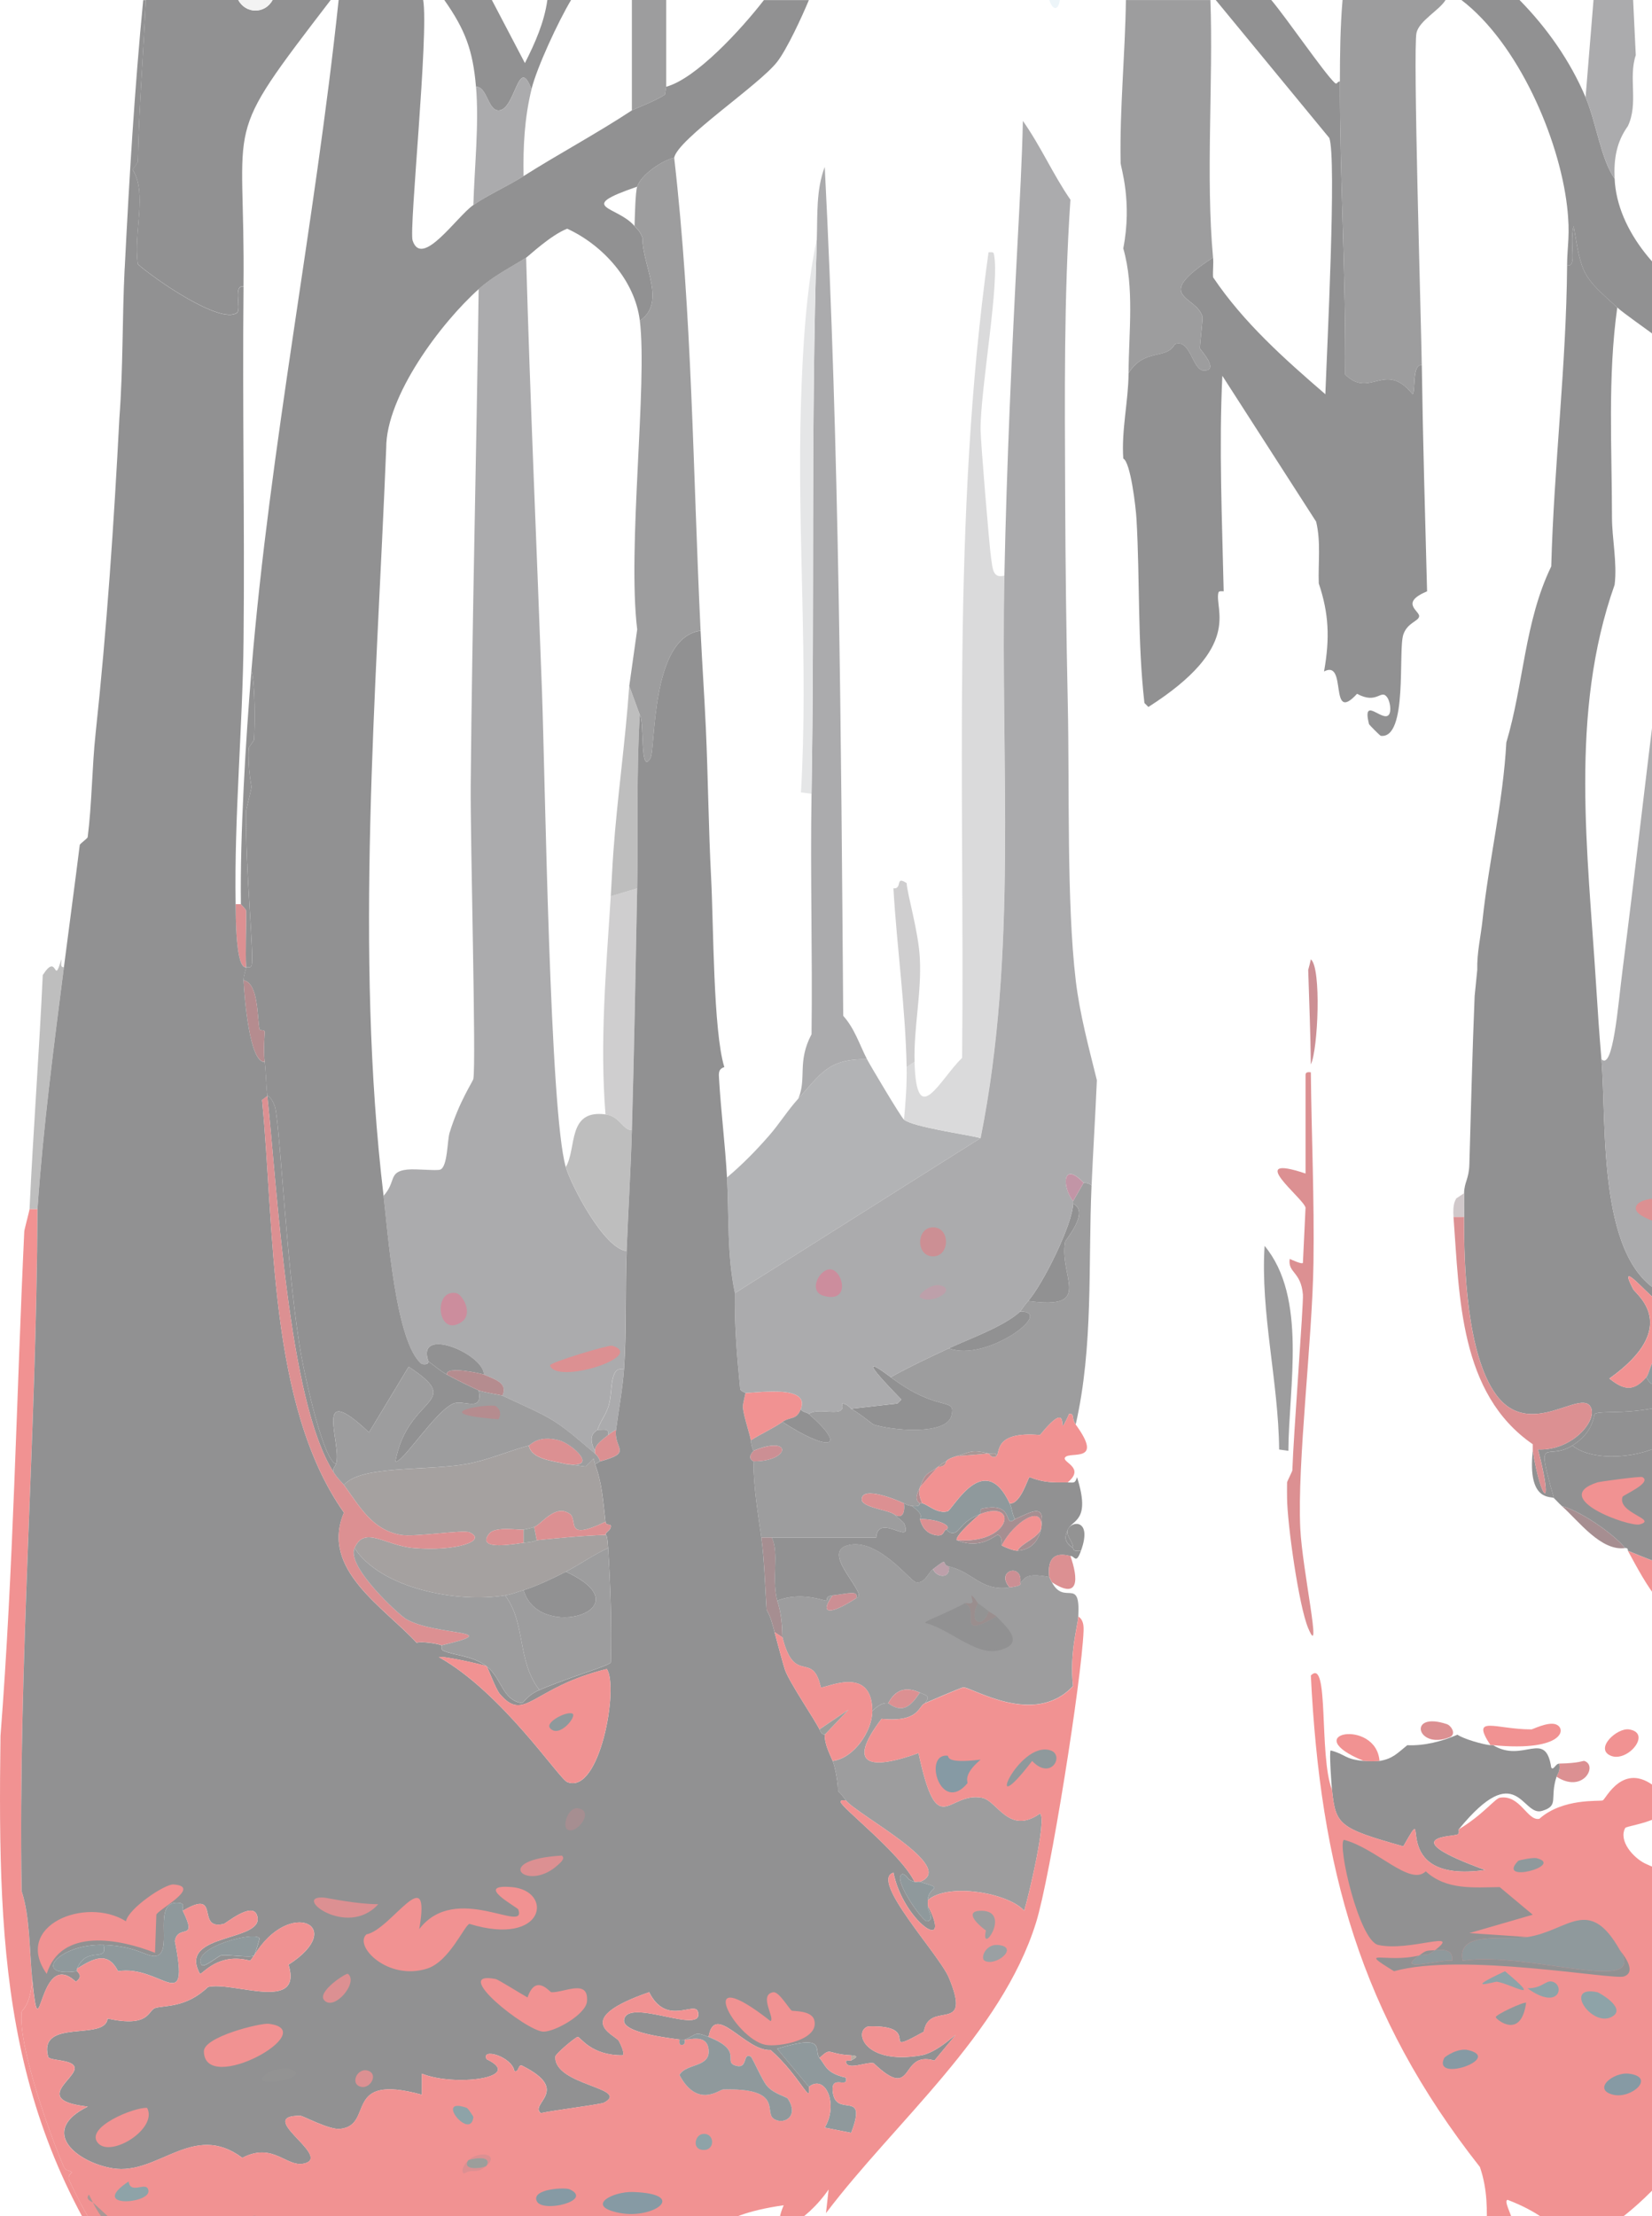 <svg width="539" height="723" viewBox="0 0 539 723" fill="none" xmlns="http://www.w3.org/2000/svg">
<g opacity="0.5" clip-path="url(#clip0_108_2436)">
<path d="M367.349 0C367.116 17.619 365.282 35.557 365.628 53.16C365.652 54.584 369.495 65.74 366.488 81.024C370.163 93.812 368.289 108.239 368.209 121.747C373.395 113.43 380.518 117.509 383.292 112.318C388.373 110.199 389.057 120.884 392.771 120.892C398.094 120.892 391.549 114.094 391.477 113.606C391.404 113.094 392.482 103.809 392.337 103.321C390.247 96.187 375.662 97.139 395.786 84.031C393.35 57.767 395.883 26.744 394.926 0.008C385.728 0.008 376.538 0.008 367.341 0.008L367.349 0Z" fill="#3C3C3E"/>
<path d="M178.585 0C177.58 7.278 174.605 13.98 171.261 20.578L160.479 0C155.309 0 150.14 0 144.962 0C151.82 9.741 154.296 16.459 155.301 28.296C158.959 28.264 159.136 35.957 162.626 36.013C168.173 36.101 169.098 17.475 173.399 29.151C175.144 22.025 182.155 6.95 186.328 0C183.739 0 181.158 0 178.569 0H178.585Z" fill="#242426"/>
<path d="M206.162 0V36.013C206.661 35.685 214.355 32.734 216.936 30.871L217.37 28.296V0C213.632 0 209.901 0 206.162 0Z" fill="#3C3C3E"/>
<path d="M353.56 385.836L350.111 391.834C350.111 392.122 350.111 392.402 350.111 392.69C355.675 395.281 347.659 404.39 347.522 405.118C345.472 416.507 357.074 427.423 335.454 424.408C333.774 426.328 333.026 427.695 332.865 427.839C344.507 427.695 321.585 444.514 309.589 439.844C303.213 442.835 296.765 445.826 290.623 449.273C306.397 461.133 311.864 455.503 310.449 461.701C308.882 468.579 290.036 466.452 285.019 464.7C284.593 464.556 280.846 461.333 277.694 459.558C277.542 459.47 276.432 457.886 274.679 457.846C276.32 463.021 267.186 458.71 263.906 461.277C277.188 472.97 269.896 473.386 255.287 463.853C252.055 466.06 248.268 467.763 244.947 469.851C245.253 472.442 245.767 472.954 245.808 473.282C258.615 467.955 257.956 476.769 245.808 476.713C245.88 485.102 247.223 493.292 248.397 501.577H285.887C286.49 493.156 298.269 504.888 294.94 496.859C294.852 496.651 291.684 493.988 291.491 493.86C289.618 492.58 281.127 491.7 281.152 489.141C281.184 484.454 293.179 489.533 294.94 490.429C296.789 491.364 297.417 491.204 297.529 491.284C300.512 491.692 299.981 490.429 300.118 490.429C298.052 489.053 299.531 486.822 300.118 485.286C302.152 479.944 302.224 481.391 306.148 478.424C307.402 477.48 306.976 477.6 308.737 476.713C308.906 476.625 308.914 475.969 312.186 475.001C317.099 473.538 317.002 472.834 322.526 474.145C323.603 474.401 325.131 473.562 325.114 475.001C326.425 474.033 324.069 466.82 339.337 468.139C350.963 453.8 343.703 472.506 348.816 461.277C350.746 461.045 349.46 462.629 350.971 464.708C356.784 439.212 355.007 412.684 356.141 386.684C354.79 385.668 353.648 385.924 353.552 385.828L353.56 385.836Z" fill="#3C3C3E"/>
<path d="M342.352 0C343.438 3.471 345.311 3.519 345.801 0C344.652 0 343.502 0 342.352 0Z" fill="#DBEBF4"/>
<path d="M412.598 406.414C411.215 428.231 417.14 450.697 417.341 472.866L420.356 473.298C420.477 452.312 426.579 423.305 412.598 406.422V406.414Z" fill="#3C3C3E"/>
<path d="M425.96 350.679V382.829C405.724 376.055 425.365 390.898 425.96 393.978L425.1 411.98C424.795 412.524 421.587 411.02 420.791 410.693C420.148 415.331 424.433 414.715 425.1 422.265C425.357 425.128 422.029 468.027 421.651 479.712C421.651 479.92 419.93 483.359 419.93 483.567V488.709C420.011 497.091 423.741 523.835 426.829 531.152C431.572 542.405 424.875 511.974 424.24 498.57C423.235 477.105 428.171 437.309 428.549 411.972C428.855 391.346 427.906 370.473 427.689 349.815C425.695 349.495 426.041 350.615 425.968 350.671L425.96 350.679Z" fill="#B92126"/>
<path d="M427.689 312.954C427.528 313.746 427.038 315.745 426.829 316.385C427.142 326.638 427.576 337.011 427.689 347.248C430.053 342.329 431.178 315.665 427.689 312.954Z" fill="#992029"/>
<path d="M486.301 569.317C486.59 569.341 486.88 569.293 487.161 569.317C510.63 571.58 511.313 563.535 507.414 562.455C504.801 561.735 500.057 564.166 499.655 564.166C487.917 564.166 479.692 559.28 486.293 569.309L486.301 569.317Z" fill="#E42626"/>
<path d="M444.927 574.459C446.286 574.587 448.891 574.659 450.097 574.459C448.979 560.408 422.841 565.398 444.927 574.459Z" fill="#E42626"/>
<path d="M531.55 564.174C527.586 563.543 520.173 570.46 525.52 572.748C530.979 575.083 539.108 565.374 531.55 564.174Z" fill="#E42626"/>
<path d="M508.708 575.315C509.143 577.866 508.154 578.666 507.848 579.602C516.523 585.224 521.436 575.875 516.901 574.459C516.507 574.339 515.309 575.203 508.716 575.315H508.708Z" fill="#B92126"/>
<path d="M472.078 562.455C459.005 558.08 462.309 570.956 472.938 566.742C475.294 565.806 473.517 562.935 472.078 562.455Z" fill="#B92126"/>
<path d="M348.39 499.01C347.635 501.057 350.28 503.017 350.111 505.008C350.223 505.088 349.789 506.256 352.7 505.864C356.503 495.355 349.46 496.091 348.39 499.002V499.01Z" fill="#282828"/>
<path d="M419.93 488.717V483.575C419.89 485.486 419.914 486.846 419.93 488.717Z" fill="#58575B"/>
<path d="M9.64 394.409C9.616 394.945 7.944 401.127 7.92 401.695C5.331 456.583 4.414 511.51 0.161 566.318C-0.844 640.695 1.592 696.487 49.294 757.084C50.098 757.18 50.419 756.469 50.154 755.797C49.189 753.358 32.787 733.459 22.569 711.21C21.885 709.723 23.485 708.763 23.429 708.635C23.204 708.139 21.387 708.195 20.84 706.923C15.976 695.527 5.982 667.583 7.051 656.339C7.108 655.747 10.034 654.179 10.5 645.622C9.568 636.313 9.817 625.332 7.051 616.903C5.861 542.717 11.907 468.627 12.221 394.409H9.632H9.64Z" fill="#E42626"/>
<path d="M13.95 318.096C12.776 343.585 10.838 368.953 9.64 394.401H12.229C14.07 367.937 17.503 341.665 20.848 315.521C19.529 315.577 20.124 314.306 19.988 312.946C17.415 322.127 18.926 310.307 13.958 318.088L13.95 318.096Z" fill="#7E7D7D"/>
<path d="M260.465 358.396C257.015 362.187 254.346 366.538 250.985 370.401C246.724 375.295 242.166 379.934 237.197 384.117C237.888 396.689 237.149 409.405 239.786 421.841C266.505 404.977 293.225 388.115 319.945 371.256C314.51 369.937 298.028 367.657 294.948 365.258C294.032 364.546 283.99 347.687 282.88 345.536C270.113 345.336 267.677 350.479 260.473 358.396H260.465Z" fill="#66686B"/>
<path d="M199.272 292.376C197.769 316.177 195.654 339.658 197.551 363.539C202.367 364.171 203.163 368.705 206.17 368.681C206.934 342.425 207.376 316.065 207.891 289.801C205.018 290.659 202.145 291.518 199.272 292.376Z" fill="#9F9E9F"/>
<path d="M197.543 363.539C185.001 361.891 188.249 374.551 184.615 380.686C186.32 386.572 196.981 407.214 204.442 408.125C204.972 394.953 205.784 381.877 206.162 368.681C203.155 368.705 202.359 364.17 197.543 363.539Z" fill="#7E7D7D"/>
<path d="M200.132 277.805C199.779 282.619 199.578 287.538 199.272 292.384C202.145 291.526 205.018 290.667 207.891 289.809C208.261 270.951 207.601 252.076 208.751 233.218C207.604 230.072 206.454 226.929 205.302 223.789C204.056 241.847 201.443 259.754 200.132 277.805Z" fill="#7E7D7D"/>
<path d="M243.227 454.423C243.251 454.663 242.254 458.126 242.367 459.142C242.712 462.421 244.738 468.043 244.955 469.859C248.276 467.771 252.063 466.06 255.295 463.861C258.037 461.989 259.87 463.413 261.325 459.574C264.227 451.936 248.284 454.208 243.227 454.431V454.423Z" fill="#E42626"/>
<path d="M248.405 501.585C249.345 508.247 249.667 518.188 250.125 525.162C251.452 527.361 252.055 530.001 252.714 532.448C253.577 533.018 254.44 533.589 255.303 534.159C255.142 533.52 255.504 527.897 253.582 522.155C251.701 514.221 254.266 507 251.862 501.577H248.413L248.405 501.585Z" fill="#4E1D23"/>
<path d="M198.412 468.139C196.828 469.435 194.022 471.29 194.102 473.282V474.137C194.995 474.897 195.413 475.673 195.823 476.713C206.669 473.77 200.189 472.786 200.993 466.428C200.124 466.86 199.135 467.547 198.404 468.139H198.412Z" fill="#B92126"/>
<path d="M245.816 473.29C245.84 473.458 243.452 475.425 245.816 476.721C257.964 476.777 258.623 467.963 245.816 473.29Z" fill="#992029"/>
<path d="M322.526 82.311C310.385 169.333 314.775 257.491 313.907 345.104C306.574 352.166 299 368.905 298.389 346.392L295.801 348.103C295.913 353.862 295.495 359.532 294.94 365.25C298.02 367.658 314.502 369.929 319.937 371.248C332.077 310.707 326.425 249.069 327.695 187.768C323.86 188.863 323.876 185.304 323.386 182.193C322.815 178.586 319.969 144.181 319.937 140.182C319.848 126.874 326.369 91.597 324.246 82.735C324.093 82.095 323.104 82.295 322.526 82.303V82.311Z" fill="#B6B6B7"/>
<path d="M266.503 78.025C264.549 138.094 265.803 198.756 264.782 258.938C264.34 285.074 265.112 311.25 264.782 337.386C259.998 346.496 263.287 351.718 260.473 358.396C267.676 350.479 270.121 345.336 282.88 345.536C280.412 340.737 278.852 335.539 275.122 331.388C274.406 239.024 273.811 146.7 269.091 54.448C266.221 62.013 266.76 70.163 266.503 78.025Z" fill="#58575B"/>
<path d="M264.774 258.938C265.795 198.756 264.549 138.102 266.495 78.025C262.981 94.612 261.872 114.006 261.325 131.608C260.014 173.852 263.833 216.231 261.325 258.506L264.774 258.938Z" fill="#CCCDD0"/>
<path d="M291.499 289.801C292.633 309.187 295.431 328.685 295.809 348.103L298.397 346.392C298.092 335.259 300.729 323.863 300.118 312.522C299.644 303.757 296.026 291.792 295.809 288.089C291.925 285.522 294.562 290.073 291.499 289.801Z" fill="#9F9E9F"/>
<path d="M277.711 459.566C280.862 461.349 284.617 464.564 285.035 464.708C290.052 466.46 308.89 468.587 310.466 461.709C311.881 455.503 306.413 461.133 290.639 449.281C280.902 441.963 284.392 446.666 294.088 456.567L292.794 457.854L277.711 459.566Z" fill="#242426"/>
<path d="M350.111 392.69C350.014 399.248 340.286 418.898 335.454 424.416C357.074 427.431 345.472 416.515 347.522 405.126C347.651 404.39 355.666 395.289 350.111 392.698V392.69Z" fill="#242426"/>
<path d="M255.295 463.852C269.904 473.386 277.196 472.97 263.914 461.277C263.182 460.637 261.389 460.621 261.325 459.566C259.862 463.405 258.037 461.981 255.295 463.852Z" fill="#242426"/>
<path d="M332.013 78.888C330.099 115.205 328.459 151.419 327.703 187.776C326.433 249.085 332.093 310.715 319.945 371.256C293.225 388.121 266.505 404.982 239.786 421.841C239.577 432.19 240.501 442.851 241.506 453.136C241.571 453.808 243.219 454.312 243.227 454.423C248.284 454.2 264.235 451.928 261.325 459.566C261.381 460.63 263.182 460.638 263.914 461.277C267.202 458.71 276.328 463.021 274.687 457.846C276.44 457.894 277.55 459.478 277.702 459.558L292.786 457.846L294.08 456.559C284.384 446.658 280.894 441.947 290.631 449.273C296.773 445.826 303.221 442.827 309.597 439.844C316.142 436.773 327.535 432.758 332.873 427.839C333.034 427.696 333.782 426.328 335.462 424.408C340.286 418.89 350.022 399.24 350.119 392.682C350.119 392.394 350.119 392.114 350.119 391.826C346.477 387.236 346.549 378.494 353.568 385.828C353.665 385.924 354.798 385.668 356.157 386.684C356.655 375.255 357.395 363.843 357.878 352.39C355.232 341.689 352.274 330.773 350.979 319.808C347.972 294.264 348.977 257.051 348.39 229.779C347.9 206.946 347.618 184.025 347.53 161.184C347.409 129.169 347.08 97.131 349.251 65.156C343.566 56.919 339.603 47.754 333.733 39.436C333.444 52.592 332.704 65.74 332.013 78.88V78.888Z" fill="#58575B"/>
<path d="M309.597 439.852C321.593 444.53 344.515 427.703 332.873 427.847C327.534 432.766 316.15 436.781 309.597 439.852Z" fill="#242426"/>
<path d="M304.862 400.408C299.057 399.904 298.606 409.373 304.001 409.837C309.806 410.341 310.256 400.872 304.862 400.408Z" fill="#992029"/>
<path d="M271.246 414.124C267.604 413.484 263.399 421.177 268.657 422.697C277.517 425.264 275.105 414.803 271.246 414.124Z" fill="#991B3C"/>
<path d="M350.111 391.834L353.56 385.836C346.541 378.502 346.469 387.252 350.111 391.834Z" fill="#852C4E"/>
<path d="M306.582 419.274C303.905 418.706 299.402 422.249 300.118 423.129C303.833 425.952 312.757 420.57 306.582 419.274Z" fill="#7B4256"/>
<path d="M291.499 493.868C294.418 495.883 295.31 493.516 294.948 490.437C293.188 489.549 281.192 484.462 281.16 489.149C281.144 491.708 289.626 492.58 291.499 493.868Z" fill="#B92126"/>
<path d="M279.431 521.299C271.745 526.37 266.784 527.297 271.672 520.443C268.939 520.739 270.249 522.115 269.518 522.155C268.681 522.203 261.397 519.124 253.574 522.155C255.496 527.889 255.142 533.52 255.295 534.159C259.259 550.003 265.112 538.222 267.789 550.45C268.73 551.146 284.544 542.645 284.601 558.168C288.026 554.825 289.537 555.761 289.77 555.593C290.269 555.241 292.536 548.699 300.11 552.162C302.353 553.186 303.591 553.114 301.83 555.593C303.736 554.777 313.649 550.466 314.325 550.45C317.139 550.37 337.544 563.551 350.095 550.019C348.889 539.19 351.638 530.552 351.815 527.297C352.547 514.077 347.265 523.986 343.196 516.149C343.003 515.781 342.344 514.525 342.336 514.437C333.581 512.742 334.513 515.549 332.857 516.149C332.35 516.333 334.762 517.132 329.408 517.86C319.961 519.148 317.613 512.894 309.581 510.998C310.152 515.069 305.666 514.789 304.411 511.854C302.755 513.134 301.742 516.677 298.807 516.141C297.006 515.813 286.144 501.257 276.4 504.136C267.604 506.736 283.813 520.332 279.415 521.283L279.431 521.299Z" fill="#3C3C3E"/>
<path d="M325.114 527.305C311.406 535.239 320.122 525.386 314.775 523.019C307.692 526.842 301.525 528.801 301.847 529.449C309.428 531.192 318.232 540.038 325.549 538.454C335.044 536.399 328.387 530.736 325.114 527.305Z" fill="#242426"/>
<path d="M289.77 555.601C294.506 559.192 297.272 556.537 300.11 552.17C292.536 548.707 290.269 555.249 289.77 555.601Z" fill="#B92126"/>
<path d="M271.672 520.444C266.784 527.305 271.745 526.378 279.431 521.299C280.179 518.612 276.625 519.908 271.672 520.444Z" fill="#992029"/>
<path d="M314.767 523.019C320.122 525.386 311.406 535.239 325.106 527.305C324.753 526.938 323.104 526.058 322.517 525.594C321.11 531.024 315.659 529.985 319.068 523.019C318.932 522.923 317.846 520.923 316.914 520.444L317.348 522.587C316.761 523.483 315.241 522.755 314.759 523.019H314.767Z" fill="#351D1D"/>
<path d="M304.427 511.87C305.69 514.797 310.176 515.077 309.597 511.014C306.856 510.367 309.991 507.591 304.427 511.87Z" fill="#7B4256"/>
<path d="M322.526 525.586C321.376 524.674 320.282 523.843 319.076 523.011C315.667 529.977 321.119 531.016 322.526 525.586Z" fill="#282828"/>
<path d="M155.309 28.296C156.346 40.46 154.795 54.584 154.449 66.876C159.257 63.557 165.625 60.734 170.826 57.447C170.65 47.89 171.124 38.5 173.415 29.151C169.114 17.475 168.189 36.093 162.642 36.013C159.144 35.957 158.975 28.264 155.317 28.296H155.309Z" fill="#58575B"/>
<path d="M156.169 94.316C155.462 148.187 154.063 202.067 153.581 255.931C153.42 273.886 155.398 346.992 154.441 351.958C154.256 352.902 149.874 359.196 146.682 369.537C145.91 372.032 146.071 380.55 143.667 381.541C142.501 382.021 135.812 381.237 132.894 381.541C126.566 382.205 129.364 385.492 125.135 390.115C126.494 401.519 129.075 438.308 137.629 444.986C140.162 445.378 139.687 444.058 139.784 444.13C135.587 432.374 157.761 441.555 157.882 448.417C161.379 449.929 165.817 451.136 163.912 455.279C180.756 463.133 180.04 462.165 194.078 474.145V473.29C191.248 467.755 194.81 466.796 194.938 466.428C196.056 463.253 197.174 462.413 198.388 459.142C200.132 454.423 198.484 445.466 203.557 446.714C204.466 433.926 203.903 420.905 204.418 408.133C196.956 407.23 186.295 386.58 184.591 380.694C179.357 362.651 177.886 254.42 176.832 225.508C175.12 178.354 172.981 131.209 171.663 84.039C166.308 87.406 160.945 90.037 156.145 94.324L156.169 94.316Z" fill="#58575B"/>
<path d="M194.963 466.428C197.149 466.436 198.814 465.82 198.412 468.139C199.143 467.539 200.132 466.852 201.001 466.428C201.829 459.878 203.115 453.344 203.589 446.706C198.516 445.466 200.164 454.423 198.42 459.134C197.206 462.413 196.096 463.253 194.971 466.42L194.963 466.428Z" fill="#58575B"/>
<path d="M199.698 438.988C198.677 438.684 179.59 444.37 179.445 445.418C181.488 451.856 211.187 442.363 199.698 438.988Z" fill="#B92126"/>
<path d="M148.845 421.841C141.078 420.434 142.743 436.629 150.566 431.27C154.602 428.511 150.815 422.193 148.845 421.841Z" fill="#991B3C"/>
<path d="M194.963 466.428C194.834 466.796 191.272 467.755 194.102 473.29C194.022 471.298 196.828 469.443 198.412 468.147C198.814 465.828 197.149 466.444 194.963 466.436V466.428Z" fill="#3C3C3E"/>
<path d="M249.265 1.44477e-05C241.973 9.429 227.163 25.64 217.37 28.296L216.936 30.871C214.355 32.734 206.661 35.685 206.162 36.013C194.504 43.675 182.501 50.065 170.826 57.447C165.625 60.734 159.257 63.557 154.449 66.876C149.046 70.611 137.637 87.71 134.622 78.448C133.408 74.713 139.953 10.949 138.071 1.44477e-05C128.874 1.44477e-05 119.684 -0.008 110.486 1.44477e-05C102.784 72.97 88.07 145.508 82.04 218.638C83.295 223.421 83.182 235.977 82.901 241.359C82.893 241.511 81.188 243.775 81.18 243.935C80.786 250.869 82.065 256.155 82.04 256.795C82.016 257.387 80.328 264.017 80.32 264.512C79.958 283.691 83.102 312.794 82.04 315.097C81.703 315.825 80.899 315.441 80.32 315.529C80.344 315.929 79.387 318.448 79.46 319.816C84.251 320.608 83.906 331.46 84.629 335.675C84.75 336.371 86.237 335.843 86.35 336.531C86.438 337.051 85.819 342.081 86.35 346.392C86.808 350.103 86.816 353.918 87.21 357.541C88.352 357.493 89.63 360.66 89.799 361.395C91.471 368.761 93.763 417.682 98.418 442.851C99.905 450.888 105.558 476.393 109.626 477.576C111.748 471.322 101.546 449.481 120.399 467.291C124.709 460.147 129.018 453.002 133.328 445.858C151.956 458.134 133.062 454.903 129.018 476.721C130.988 477.872 142.148 460.11 147.985 457.854C151.434 456.519 157.665 460.941 156.169 453.568C152.752 452 149.126 450.225 145.83 448.425C143.667 447.25 141.786 445.57 139.8 444.138C139.703 444.075 140.178 445.386 137.645 444.994C129.083 438.316 126.51 401.527 125.151 390.123C115.672 310.659 122.779 226.212 126.011 146.196C125.939 129.233 143.836 105.36 156.177 94.324C160.969 90.037 166.34 87.406 171.695 84.039C172.386 83.607 179.662 76.705 185.057 74.61C196.667 79.928 207.159 91.453 208.759 104.617C217.563 98.618 209.563 86.662 209.62 77.609C208.735 75.241 208.172 75.105 207.031 73.754C201.378 67.068 187.445 67.916 207.891 60.894C209.153 57.015 215.891 52.408 219.959 51.465C221.133 45.346 247.665 27.784 253.574 20.17C256.742 16.091 261.695 5.414 263.914 0.024C259.025 0.024 254.145 0.024 249.257 0.024L249.265 1.44477e-05Z" fill="#242426"/>
<path d="M207.891 60.878C207.296 62.709 207.135 70.691 207.031 73.738C208.172 75.089 208.735 75.233 209.62 77.593C209.563 86.646 217.563 98.602 208.759 104.601C211.284 125.402 204.651 178.69 207.899 205.346C207.036 211.488 206.173 217.633 205.31 223.781C206.457 226.926 207.607 230.069 208.759 233.21C210.295 235.129 208.727 253.164 212.208 247.358C213.977 244.407 212.208 207.866 228.586 205.77C226.085 154.306 225.86 102.705 219.967 51.441C215.899 52.384 209.161 56.991 207.899 60.87L207.891 60.878Z" fill="#3C3C3E"/>
<path d="M79.46 319.816C79.733 325.294 81.397 346.832 86.358 346.392C85.827 342.081 86.446 337.051 86.358 336.531C86.245 335.843 84.75 336.363 84.637 335.675C83.914 331.46 84.251 320.6 79.468 319.816H79.46Z" fill="#6B1920"/>
<path d="M88.939 1.99002e-06C86.487 4.599 80.191 4.599 77.731 1.99002e-06C67.673 0.016 57.623 -0.016 47.565 1.99002e-06C46.785 17.675 45.313 35.197 44.976 52.728C44.976 52.88 43.617 54.831 43.255 55.303C48.2 63.181 43.416 75.841 44.976 86.166C49.961 90.645 71.789 105.92 77.297 102.025C78.913 100.882 75.898 92.844 79.451 93.452C80.079 36.485 71.58 47.37 107.897 -0.008C101.578 -0.008 95.258 -0.008 88.931 -0.008L88.939 1.99002e-06Z" fill="#242426"/>
<path d="M77.739 0C80.191 4.599 86.487 4.599 88.947 0C85.208 0 81.478 0 77.739 0Z" fill="#E8E8E8"/>
<path d="M76.871 294.951C76.927 298.486 76.806 316.033 80.32 315.529C80.006 310.395 80.424 302.701 80.32 297.095C80.312 296.639 78.599 295.087 78.599 294.951H76.879H76.871Z" fill="#B92126"/>
<path d="M40.675 87.462C39.855 103.713 40.192 120.084 38.954 136.335C37.177 170.669 34.862 205.034 31.195 239.224C30.006 250.293 30.005 262.129 28.607 273.094C28.55 273.55 26.074 275.213 26.018 275.669C24.361 288.985 22.544 302.237 20.848 315.537C17.503 341.681 14.07 367.953 12.229 394.417C11.915 468.635 5.869 542.725 7.059 616.91C9.825 625.34 9.576 636.329 10.508 645.63C13.153 672.006 12.325 634.777 24.731 646.485C27.489 644.606 25.117 643.222 25.165 643.054C10.123 645.182 18.942 634.033 33.784 634.481C45.314 634.825 48.562 639.12 51.456 637.912C56.417 635.833 49.486 619.829 58.355 620.765C60.686 621.013 59.175 622.373 59.649 623.34C72.409 615.767 63.621 629.882 73.012 627.627C73.687 627.467 82.137 620.413 83.785 624.628C87.347 633.745 57.551 630.21 65.253 643.918C66.145 644.022 71.235 636.8 81.63 639.632L82.925 637.92C81.807 638.816 74.499 637.52 72.151 637.92C71.178 638.088 66.419 642.247 65.687 640.919C62.543 635.225 83.512 629.81 84.653 632.346C84.774 632.61 83.158 637.736 82.933 637.92C94.446 618.838 113.638 628.435 94.141 640.919C98.941 656.674 75.93 646.206 67.85 648.205C60.686 655.163 53.426 654.115 50.612 655.067C48.2 655.875 48.916 661.529 35.095 658.498C34.428 665.992 12.39 658.25 15.702 670.926C16.08 672.382 23.622 671.694 24.321 674.357C25.278 677.98 10.219 685.154 28.631 687.217C12.325 695.303 25.23 705.492 36.815 707.363C51.585 709.754 63.042 691.896 79.05 703.932C89.486 698.526 93.658 707.627 99.737 705.644C107.728 703.044 83.086 690.088 98.016 690.208C98.844 690.208 107.423 694.855 110.944 694.495C122.401 693.327 111.419 676.125 137.661 683.346V676.484C148.387 680.819 171.405 677.812 158.783 671.766C156.781 667.975 166.967 670.806 167.836 675.621C169.444 676.173 168.929 673.165 170.424 673.909C186.529 681.955 172.587 686.297 176.454 689.345C180.876 688.361 196.04 686.521 197.141 685.914C205.833 681.123 180.684 680.323 181.198 670.91C181.246 669.998 187.847 664.464 188.523 664.48C189.351 664.496 192.808 670.59 203.179 670.478C204.016 669.99 202.279 666.391 201.885 665.76C200.607 663.712 186.167 658.81 211.798 649.9C217.507 661.265 226.737 652.532 227.742 656.33C229.84 664.224 204.812 651.42 203.606 658.906C202.914 663.2 218.504 664.872 221.704 665.336C222.299 665.272 223.103 665.464 223.424 665.336C227.565 663.728 226.311 662.569 231.183 664.48C233.201 652.931 243.114 669.207 251.436 668.767C261.164 677.348 264.67 687.265 263.93 680.771L253.59 668.343C270.129 663.232 265.345 668.983 267.379 671.342C271.423 667.639 269.494 670.078 277.719 670.486C281.272 670.662 277.839 671.95 277.719 672.198C277.678 672.278 275.893 671.966 275.998 672.63C276.448 675.541 282.703 672.51 285.051 673.061C298.783 686.098 293.22 668.711 304.878 672.206C318.674 655.395 308.608 669.087 300.568 670.494C281.706 673.789 278.346 662.313 283.33 661.065C302.128 660.481 285.582 671.59 301.429 662.777C303.109 652.22 317.404 664.024 309.613 645.198C306.454 637.56 283.548 613.231 291.515 610.904C294.611 626.579 311.165 638.072 302.723 621.621C302.49 623.012 305.328 626.571 302.289 626.763C300.062 625.612 290.848 612.216 294.53 611.328C296.588 612.112 295.342 613.047 298.406 613.903C293.694 604.41 274.213 589.527 274.269 587.751C274.285 587.175 275.347 587.295 275.99 587.319C275.154 586.288 274.519 585.12 273.401 584.32C273.514 581.961 272.468 576.283 271.681 574.459C270.539 571.82 269.003 568.861 269.092 565.886C268.087 565.806 267.733 564.95 267.371 564.174C265.98 561.223 257.86 549.299 256.163 544.884C255.777 543.884 253.446 535.191 252.714 532.456C252.055 530.008 251.452 527.369 250.125 525.17C249.659 518.196 249.345 508.255 248.405 501.593C247.231 493.307 245.888 485.118 245.816 476.729C243.452 475.441 245.84 473.465 245.816 473.298C245.776 472.97 245.261 472.458 244.955 469.867C244.738 468.051 242.72 462.429 242.367 459.15C242.262 458.134 243.251 454.671 243.227 454.431C243.219 454.327 241.571 453.815 241.506 453.144C240.493 442.859 239.577 432.198 239.786 421.849C237.149 409.413 237.888 396.697 237.197 384.124C236.61 373.416 235.235 362.651 234.608 351.974C234.511 350.343 234.262 348.735 236.329 348.119C232.678 336.275 232.823 301.645 232.019 286.386C231.167 270.127 231.038 253.78 230.299 237.512C229.816 226.948 229.084 216.351 228.578 205.786C212.2 207.873 213.969 244.422 212.2 247.373C208.727 253.18 210.287 235.145 208.751 233.226C207.593 252.084 208.261 270.958 207.891 289.817C207.376 316.081 206.926 342.441 206.17 368.697C205.784 381.893 204.972 394.969 204.45 408.141C203.935 420.921 204.498 433.941 203.59 446.722C203.115 453.36 201.829 459.894 201.001 466.444C200.197 472.802 206.677 473.785 195.831 476.729C195.003 476.952 194.826 477.568 194.11 477.584C196.482 483.774 196.78 489.996 197.56 496.451C197.72 497.818 199.208 497.034 199.28 497.738C199.441 499.298 197.479 499.73 197.56 500.737C197.576 500.953 198.09 499.61 198.42 505.024C199.176 517.484 199.618 529.84 199.28 542.317C198.798 543.46 186.303 546.891 176.004 551.322C173.56 552.37 172.129 553.665 170.4 555.609C163.832 554.761 163.711 547.347 158.766 543.604C159.152 543.924 161.693 550.986 163.076 552.61C171.301 562.239 173.464 550.482 197.986 544.468C201.965 550.21 195.759 585.736 185.057 581.337C182.34 580.217 163.936 552.266 143.249 540.613C143.683 539.957 158.163 543.108 158.766 543.612C154.007 540.013 148.258 540.133 144.544 538.47C143.756 538.118 144.23 536.806 144.109 536.758C142.944 536.215 137.621 535.375 135.925 535.903C125.159 524.186 104.392 511.934 112.223 493.459C87.484 458.382 89.63 400.983 85.506 358.852C86.079 358.425 86.653 357.996 87.226 357.564C86.832 353.941 86.824 350.127 86.366 346.416C81.405 346.848 79.741 325.318 79.468 319.84C79.403 318.472 80.352 315.953 80.328 315.553C76.814 316.057 76.943 298.51 76.879 294.975C76.396 266.352 79.17 237.416 79.468 208.809C79.862 170.373 79.041 131.92 79.468 93.492C75.914 92.884 78.929 100.922 77.313 102.065C71.805 105.952 49.977 90.685 44.992 86.206C43.432 75.873 48.216 63.213 43.272 55.343C43.633 54.871 44.992 52.928 44.992 52.768C45.33 35.237 46.801 17.715 47.581 0.04C47.291 0.04 47.01 0.04 46.721 0.04C43.899 29.127 42.162 58.318 40.691 87.494L40.675 87.462Z" fill="#242426"/>
<path d="M188.499 589.895C185.419 589.495 183.441 595.509 185.049 596.757C187.823 598.9 194.36 590.662 188.499 589.895Z" fill="#4E1D23"/>
<path d="M166.951 615.615C154.304 614.551 168.857 622.205 169.106 622.901C172.041 631.202 148.644 613.752 136.785 629.331C140.781 606.154 127.619 629.547 119.547 631.042C115.374 634.873 126.574 646.278 139.374 642.191C146.61 639.88 151.498 628.131 153.163 627.611C178.03 635.225 180.667 616.767 166.951 615.607V615.615Z" fill="#E42626"/>
<path d="M56.618 614.759C53.756 614.559 41.905 622.581 41.101 626.764C27.915 618.502 4.068 628.187 15.244 643.91C19.899 628.771 38.978 632.466 50.58 637.048L51.014 624.62C51.344 623.077 66.138 615.423 56.618 614.759Z" fill="#E42626"/>
<path d="M161.773 645.622C146.393 642.527 171.848 662.689 177.291 662.769C181.078 662.825 191.144 657.154 191.513 652.908C192.173 645.366 184.012 650.093 179.88 649.909C179.341 649.885 174.798 643.695 172.121 651.62C170.006 650.444 162.545 645.774 161.781 645.622H161.773Z" fill="#E42626"/>
<path d="M252.28 649.909C247.408 650.764 252.923 658.282 251.42 659.338C225.667 639.104 239.673 665.048 249.699 667.056C253.936 667.903 267.588 665.56 265.642 658.914C264.718 655.747 258.656 656.155 258.318 655.915C257.393 655.259 254.121 649.589 252.288 649.917L252.28 649.909Z" fill="#E42626"/>
<path d="M87.644 660.202C85.023 659.89 66.459 664.416 66.523 669.207C66.732 683.834 105.453 662.321 87.644 660.202Z" fill="#E42626"/>
<path d="M47.999 687.633C43.874 687.329 27.296 694.063 32.056 699.206C36.365 703.86 51.553 694.391 47.999 687.633Z" fill="#E42626"/>
<path d="M82.909 637.904C83.134 637.72 84.75 632.594 84.629 632.33C83.496 629.795 62.519 635.209 65.663 640.903C66.395 642.231 71.154 638.064 72.127 637.904C74.483 637.504 81.783 638.8 82.901 637.904H82.909Z" fill="#20343A"/>
<path d="M105.751 619.046C94.913 618.142 113.22 632.562 123.422 621.189C116.315 621.205 106.989 619.15 105.751 619.046Z" fill="#B92126"/>
<path d="M25.157 643.055C25.238 642.783 25.061 642.431 25.157 642.199C28.277 634.561 35.328 640.472 33.776 634.481C18.934 634.033 10.114 645.19 25.157 643.055Z" fill="#20343A"/>
<path d="M183.321 605.33C160.069 606.65 171.807 617.254 181.6 608.761C182.935 607.601 184.535 606.298 183.321 605.33Z" fill="#B92126"/>
<path d="M113.509 643.91C112.995 643.519 103.387 649.725 105.751 652.484C108.975 656.251 117.111 646.678 113.509 643.91Z" fill="#B92126"/>
<path d="M93.683 674.773C92.951 674.581 88.987 675.373 88.513 675.629C76.276 682.395 105.485 677.804 93.683 674.773Z" fill="#282828"/>
<path d="M120.399 675.629C116.741 674.029 113.903 679.876 117.811 680.771C120.769 681.451 123.35 676.916 120.399 675.629Z" fill="#B92126"/>
<path d="M277.711 670.486V672.198C277.831 671.942 281.264 670.662 277.711 670.486Z" fill="#715A48"/>
<path d="M108.765 480.144C108.444 478.952 109.312 478.512 109.626 477.569C105.557 476.385 99.905 450.881 98.418 442.843C93.755 417.674 91.471 368.761 89.799 361.387C89.63 360.644 88.352 357.477 87.21 357.533C90.482 387.684 93.988 457.023 108.757 480.144H108.765Z" fill="#242426"/>
<path d="M78.599 294.951C78.599 295.087 80.312 296.639 80.32 297.095C80.424 302.701 80.006 310.395 80.32 315.529C80.899 315.449 81.711 315.825 82.04 315.097C83.094 312.794 79.95 283.691 80.32 264.512C80.328 264.017 82.024 257.395 82.04 256.795C82.065 256.147 80.786 250.869 81.18 243.935C81.188 243.783 82.893 241.519 82.901 241.359C83.182 235.977 83.295 223.421 82.04 218.638C80.143 241.695 78.31 272.11 78.591 294.943L78.599 294.951Z" fill="#242426"/>
<path d="M139.8 444.138C141.786 445.57 143.675 447.25 145.83 448.425C145.203 445.49 157.006 448.041 157.898 448.425C157.777 441.563 135.595 432.382 139.8 444.138Z" fill="#242426"/>
<path d="M112.215 484.43C117.577 491.796 121.461 499.05 130.747 500.721C135.225 501.529 151.112 498.946 153.154 499.866C159.297 502.625 148.757 506.168 135.056 505.008C125.465 504.2 119 497.506 115.664 505.008C124.234 518.188 149.223 523.035 164.796 520.444C167.417 520.004 168.599 519.396 170.826 518.732C174.903 517.516 180.772 514.701 184.615 512.734C188.989 510.494 193.813 507.056 198.404 505.016C198.074 499.602 197.559 500.945 197.543 500.729C190.034 500.945 182.597 501.713 175.136 502.441C174.895 502.465 174.292 503.081 170.826 503.297C169.202 503.401 154.843 506.304 159.619 500.298C161.645 497.754 169.789 499.266 170.826 499.01C172 498.722 173.134 498.554 174.276 498.154C176.655 497.322 181.158 490.461 185.91 493.868C188.748 495.899 183.875 502.993 197.543 496.443C196.764 489.989 196.466 483.767 194.094 477.576L193.66 475.865C192.797 476.723 191.934 477.582 191.071 478.44C188.916 478.152 186.762 477.867 184.607 477.584C180.426 476.537 173.472 476.129 172.539 471.586C165.914 473.338 159.152 476.353 152.286 477.584C139.293 479.928 117.698 477.912 112.207 484.446L112.215 484.43Z" fill="#4B4341"/>
<path d="M144.109 536.735C165.834 531.624 142.188 533.808 132.476 528.161C130.345 526.922 112.946 511.126 115.664 505.008C119 497.506 125.465 504.2 135.056 505.008C148.757 506.168 159.297 502.625 153.155 499.866C151.112 498.946 135.225 501.529 130.747 500.722C121.461 499.05 117.577 491.804 112.215 484.43C111.266 483.119 110.454 482.783 108.766 480.144C93.988 457.031 90.491 387.683 87.218 357.533C86.645 357.959 86.071 358.388 85.498 358.82C89.622 400.959 87.475 458.35 112.215 493.428C104.384 511.902 125.159 524.154 135.917 535.871C137.613 535.343 142.936 536.191 144.101 536.727L144.109 536.735Z" fill="#B92126"/>
<path d="M144.109 536.735C144.23 536.791 143.748 538.094 144.544 538.446C148.25 540.11 154.007 539.99 158.766 543.589C163.711 547.331 163.832 554.745 170.4 555.593C172.129 553.65 173.56 552.354 176.004 551.306C168.575 541.765 171.687 529.601 164.796 520.444C149.223 523.035 124.234 518.196 115.664 505.008C112.938 511.126 130.345 526.922 132.475 528.161C142.188 533.808 165.834 531.624 144.109 536.735Z" fill="#3C3C3E"/>
<path d="M184.615 512.726C211.171 524.914 175.691 535.935 170.826 518.724C168.591 519.388 167.417 520.004 164.796 520.436C171.687 529.593 168.575 541.757 176.004 551.298C186.295 546.868 198.798 543.445 199.28 542.293C199.61 529.817 199.168 517.452 198.42 505C193.821 507.04 189.005 510.479 184.631 512.718L184.615 512.726Z" fill="#3C3C3E"/>
<path d="M174.276 498.154L175.136 502.441C182.605 501.713 190.034 500.945 197.543 500.729C197.463 499.722 199.425 499.29 199.264 497.73C199.192 497.035 197.704 497.81 197.543 496.443C183.867 502.993 188.748 495.899 185.909 493.868C181.158 490.461 176.647 497.322 174.276 498.154Z" fill="#B92126"/>
<path d="M145.83 448.425C149.134 450.225 152.752 452 156.169 453.568C157.56 454.207 163.534 455.095 163.928 455.279C165.834 451.136 161.395 449.929 157.898 448.417C157.006 448.033 145.203 445.482 145.83 448.417V448.425Z" fill="#6B1920"/>
<path d="M170.826 518.732C175.691 535.935 211.171 524.914 184.615 512.734C180.764 514.709 174.895 517.524 170.826 518.732Z" fill="#242426"/>
<path d="M172.547 471.57C173.472 476.113 180.434 476.521 184.615 477.568C196 479.28 186.513 470.93 182.46 469.851C175.474 467.987 173.078 471.426 172.547 471.562V471.57Z" fill="#B92126"/>
<path d="M170.826 503.297V499.01C169.797 499.266 161.645 497.746 159.619 500.298C154.843 506.312 169.202 503.401 170.826 503.297Z" fill="#B92126"/>
<path d="M170.826 499.01V503.297C174.292 503.073 174.895 502.465 175.136 502.441L174.276 498.154C173.134 498.554 172 498.722 170.826 499.01Z" fill="#3A3E38"/>
<path d="M109.626 477.576C109.304 478.512 108.444 478.952 108.765 480.152C110.454 482.791 111.258 483.135 112.215 484.438C117.706 477.904 139.302 479.92 152.294 477.576C159.16 476.337 165.93 473.33 172.547 471.578C173.078 471.442 175.474 468.003 182.46 469.867C186.512 470.946 196 479.296 184.615 477.584C186.77 477.872 188.925 478.158 191.079 478.44C191.942 477.582 192.805 476.723 193.668 475.865L194.102 477.576C194.826 477.56 194.995 476.945 195.823 476.721C195.413 475.681 194.995 474.913 194.102 474.145C180.064 462.165 180.78 463.141 163.936 455.279C163.542 455.095 157.568 454.207 156.177 453.568C157.665 460.941 151.434 456.519 147.993 457.854C142.156 460.11 131.004 477.864 129.026 476.721C133.07 454.895 151.965 458.134 133.336 445.858C129.026 453.002 124.717 460.147 120.407 467.292C101.554 449.489 111.756 471.322 109.634 477.576H109.626Z" fill="#3C3C3E"/>
<path d="M161.773 458.71C160.31 457.702 137.211 461.061 162.634 462.997C163.582 461.469 163.277 459.75 161.773 458.71Z" fill="#6B1920"/>
<path d="M158.758 543.597C158.155 543.093 143.683 539.942 143.241 540.597C163.92 552.258 182.332 580.21 185.049 581.321C195.75 585.72 201.957 550.195 197.978 544.452C173.456 550.474 171.293 562.231 163.068 552.594C161.685 550.978 159.144 543.908 158.758 543.589V543.597Z" fill="#E42626"/>
<path d="M186.77 559.024C184.945 558.12 177.789 561.791 179.445 563.743C182.42 567.245 188.362 559.816 186.77 559.024Z" fill="#20343A"/>
<path d="M348.39 483.575C343.486 483.623 340.608 483.711 335.896 481.863C335.398 482.111 332.945 490.836 329.432 490.437C330.357 492.42 330.147 493.82 331.152 495.579C336.789 493.068 341.05 490.309 339.771 498.154C339.096 502.305 336.74 505.576 332.013 505.872C330.831 505.944 327.993 504.832 326.843 504.16C326.682 504.064 327.261 501.177 325.549 500.729C324.865 500.554 320.202 505.752 312.186 502.441C311.414 501.057 319.398 494.075 319.945 493.868C313.834 496.299 313.44 499.074 311.76 499.866C309.983 500.706 308.898 498.986 308.745 499.01C307.635 499.194 308.271 501.561 304.87 500.722C300.785 499.722 300.375 495.859 300.126 495.579C299.925 495.347 302.007 494.459 297.537 491.292C297.425 491.212 296.806 491.372 294.948 490.437C295.31 493.508 294.418 495.883 291.499 493.868C291.684 493.996 294.86 496.659 294.948 496.867C298.277 504.896 286.498 493.164 285.895 501.585H251.846C254.258 507.008 251.693 514.229 253.566 522.163C261.397 519.132 268.673 522.211 269.51 522.163C270.241 522.123 268.931 520.739 271.664 520.452C276.617 519.916 280.163 518.628 279.423 521.307C283.821 520.356 267.604 506.76 276.408 504.16C286.161 501.281 297.015 515.837 298.816 516.165C301.742 516.701 302.755 513.158 304.419 511.878C309.983 507.591 306.847 510.375 309.589 511.022C317.621 512.91 319.969 519.172 329.416 517.884C324.576 512.302 333.717 509.831 332.865 516.173C334.529 515.565 333.597 512.766 342.344 514.461C341.227 504.712 348.623 507.647 349.243 507.599C350.625 507.503 351.019 510.511 352.692 505.888C349.781 506.28 350.215 505.112 350.103 505.032C347.434 503.113 347.152 501.889 348.382 499.034C349.829 495.659 356.012 496.427 351.397 481.887C350.73 484.086 350.344 483.583 348.382 483.599L348.39 483.575Z" fill="#242426"/>
<path d="M342.352 514.445C342.36 514.541 343.028 515.797 343.212 516.157C352.137 522.011 351.847 515.005 349.242 507.583C348.631 507.623 341.227 504.688 342.344 514.445H342.352Z" fill="#B92126"/>
<path d="M289.77 555.601C289.537 555.769 288.026 554.825 284.601 558.176C284.625 564.662 278.627 573.572 271.672 574.467C272.46 576.291 273.514 581.969 273.393 584.328C274.502 585.136 275.146 586.304 275.982 587.327C279.978 592.254 312.677 609.169 300.118 613.903C308.793 616.487 302.916 614.895 302.707 619.902C309.179 614.079 328.974 617.438 334.168 623.333C335.534 618.91 341.637 593.334 339.337 591.606C329.11 598.82 325.452 587.423 320.371 586.464C309.147 584.344 305.963 601.083 299.684 571.884C284.126 577.514 275.837 576.227 287.616 560.735C300.102 561.903 299.467 556.609 301.839 555.593C303.599 553.114 302.353 553.186 300.118 552.162C297.272 556.521 294.514 559.176 289.779 555.593L289.77 555.601Z" fill="#3C3C3E"/>
<path d="M252.714 532.448C253.446 535.191 255.777 543.885 256.163 544.876C257.86 549.299 265.98 561.215 267.371 564.166L276.85 557.736L269.092 565.878C268.995 568.853 270.539 571.812 271.68 574.451C278.635 573.556 284.633 564.646 284.609 558.16C284.553 542.637 268.738 551.138 267.797 550.443C265.12 538.214 259.259 549.995 255.303 534.151C254.44 533.581 253.577 533.01 252.714 532.44V532.448Z" fill="#E42626"/>
<path d="M33.776 634.481C35.328 640.471 28.277 634.561 25.157 642.199C30.391 638.96 35.127 636.313 38.52 643.055C52.477 640.807 62.045 658.298 57.052 633.194C58.129 627.403 64.722 633.698 59.641 623.333C59.166 622.373 60.686 621.005 58.346 620.757C49.486 619.83 56.417 635.825 51.448 637.904C48.554 639.12 45.305 634.817 33.776 634.473V634.481Z" fill="#20343A"/>
<path d="M263.914 680.779C269.349 676.445 273.65 686.514 269.084 694.071C271.956 694.642 274.829 695.212 277.702 695.783C283.387 680.971 272.428 691.504 271.672 682.067C271.238 676.621 276.931 681.611 275.982 677.78C269.405 676.269 269.429 673.749 267.363 671.35C265.329 668.991 270.113 663.241 253.574 668.351L263.914 680.779Z" fill="#20343A"/>
<path d="M275.982 587.319C275.339 587.287 274.277 587.175 274.261 587.751C274.197 589.527 293.686 604.41 298.397 613.903C298.872 614.031 299.66 613.768 300.118 613.903C312.676 609.169 279.978 592.254 275.982 587.327V587.319Z" fill="#E42626"/>
<path d="M302.707 621.613C302.795 621.069 302.683 620.462 302.707 619.902C302.916 614.887 308.793 616.479 300.118 613.903C299.66 613.768 298.864 614.031 298.397 613.903C295.334 613.056 296.572 612.112 294.522 611.328C290.84 612.208 300.054 625.612 302.281 626.764C305.32 626.564 302.474 623.013 302.715 621.621L302.707 621.613Z" fill="#20343A"/>
<path d="M267.363 564.174C267.733 564.958 268.087 565.806 269.084 565.886L276.842 557.744L267.363 564.174Z" fill="#3A3E38"/>
<path d="M300.978 490.437C300.721 490.389 300.383 490.429 300.118 490.437C299.981 490.437 300.512 491.7 297.529 491.292C301.999 494.459 299.917 495.347 300.118 495.579C305.119 495.379 310.956 497.578 308.737 499.01C308.89 498.986 309.983 500.706 311.752 499.866C313.432 499.066 313.826 496.291 319.937 493.868C320.025 493.828 319.631 492.316 320.371 492.156C331.482 489.669 327.132 498.834 331.144 495.587C330.131 493.82 330.348 492.428 329.424 490.445C321.086 472.586 310.851 492.548 309.171 493.02C305.794 493.964 302.626 490.733 300.986 490.445L300.978 490.437Z" fill="#20343A"/>
<path d="M325.114 475.001C323.675 476.065 322.662 474.129 322.525 474.145C319.084 474.537 315.635 474.753 312.186 475.001C308.914 475.977 308.914 476.633 308.737 476.713C308.15 478.864 306.277 478.328 306.148 478.424C305.754 478.736 300.271 484.854 300.118 485.286C299.619 486.678 300.142 489.101 300.978 490.429C302.618 490.716 305.794 493.947 309.163 493.004C310.851 492.532 321.078 472.578 329.416 490.429C332.929 490.828 335.381 482.103 335.88 481.855C340.599 483.703 343.478 483.615 348.374 483.567C354.251 478.688 346.284 477.025 347.514 475.425C349.114 473.338 360.322 477.544 350.963 464.708C349.452 462.629 350.738 461.045 348.808 461.277C343.695 472.498 350.947 453.8 339.329 468.139C324.061 466.812 326.417 474.033 325.106 475.001H325.114Z" fill="#E42626"/>
<path d="M312.186 475.001C315.643 474.753 319.084 474.537 322.526 474.145C316.994 472.842 317.09 473.546 312.186 475.001Z" fill="#542F2C"/>
<path d="M300.118 485.294C300.271 484.862 305.754 478.744 306.148 478.432C302.224 481.391 302.144 479.944 300.118 485.294Z" fill="#6B1920"/>
<path d="M300.118 490.437C300.391 490.429 300.721 490.389 300.978 490.437C300.142 489.109 299.62 486.686 300.118 485.294C299.531 486.83 298.052 489.061 300.118 490.437Z" fill="#6B1920"/>
<path d="M306.148 478.432C306.269 478.336 308.15 478.864 308.737 476.721C306.976 477.616 307.402 477.488 306.148 478.432Z" fill="#542F2C"/>
<path d="M322.525 474.145C322.662 474.129 323.675 476.065 325.114 475.001C325.13 473.562 323.603 474.401 322.525 474.145Z" fill="#542F2C"/>
<path d="M329.424 517.868C334.77 517.141 332.366 516.341 332.873 516.157C333.725 509.815 324.584 512.286 329.424 517.868Z" fill="#992029"/>
<path d="M319.945 493.868C319.406 494.076 311.414 501.057 312.186 502.441C329.866 503.865 332.519 489.093 319.945 493.868Z" fill="#E42626"/>
<path d="M326.835 504.152C327.993 504.832 330.823 505.944 332.005 505.864C333.098 503.433 339.546 501.401 339.763 498.146C340.278 490.341 330.646 496.603 326.835 504.144V504.152Z" fill="#E42626"/>
<path d="M319.945 493.868C332.519 489.093 329.866 503.865 312.186 502.441C320.202 505.752 324.865 500.546 325.549 500.729C327.261 501.169 326.682 504.065 326.843 504.16C330.654 496.611 340.294 490.357 339.771 498.162C341.05 490.325 336.789 493.076 331.152 495.587C327.132 498.834 331.49 489.677 320.379 492.156C319.639 492.324 320.041 493.836 319.945 493.868Z" fill="#4E1D23"/>
<path d="M300.118 495.579C300.367 495.859 300.777 499.722 304.862 500.722C308.263 501.553 307.627 499.194 308.737 499.01C310.956 497.578 305.119 495.379 300.118 495.579Z" fill="#B92126"/>
<path d="M332.013 505.872C336.74 505.576 339.096 502.305 339.771 498.154C339.554 501.409 333.106 503.441 332.013 505.872Z" fill="#4E1D23"/>
<path d="M350.111 505.008C350.272 503.017 347.635 501.057 348.39 499.01C347.16 501.873 347.442 503.089 350.111 505.008Z" fill="#242426"/>
<path d="M301.839 555.601C299.467 556.625 300.102 561.911 287.616 560.743C275.837 576.235 284.126 577.514 299.684 571.892C305.963 601.083 309.147 584.344 320.371 586.472C325.444 587.431 329.11 598.828 339.337 591.614C341.629 593.342 335.534 618.91 334.167 623.341C328.974 617.446 309.179 614.087 302.707 619.91C302.683 620.469 302.795 621.077 302.707 621.621C311.157 638.072 294.594 626.58 291.499 610.904C283.531 613.232 306.437 637.56 309.597 645.198C317.388 664.024 303.093 652.212 301.412 662.777C285.557 671.582 302.104 660.481 283.314 661.065C278.329 662.313 281.69 673.789 300.552 670.494C308.592 669.087 318.658 655.403 304.862 672.206C293.204 668.711 298.767 686.098 285.035 673.062C282.687 672.51 276.44 675.541 275.982 672.63C275.877 671.966 277.67 672.278 277.702 672.198V670.486C269.477 670.079 271.407 667.639 267.363 671.342C269.429 673.741 269.405 676.261 275.982 677.772C276.931 681.603 271.238 676.613 271.672 682.059C272.428 691.496 283.387 680.963 277.702 695.775C274.829 695.204 271.956 694.634 269.083 694.063C273.65 686.506 269.341 676.437 263.914 680.771C264.653 687.265 261.14 677.348 251.42 668.767C243.098 669.207 233.177 652.932 231.167 664.48C242.913 669.095 235.468 672.662 240.22 673.909C244.119 674.941 242.246 669.447 244.963 670.91C245.438 671.166 248.638 678.524 250.133 680.339C252.408 683.099 256.589 683.962 257.031 684.626C260.987 690.624 255.367 693.432 252.288 691.056C249.402 688.833 255.504 681.091 235.91 681.627C234.728 681.659 227.541 687.865 221.688 676.909C223.778 672.966 232.091 674.629 231.167 668.335C230.459 663.465 224.928 665.48 223.408 665.336C223.304 665.328 223.979 667.399 222.114 667.047C221.398 666.984 221.768 665.344 221.68 665.336C218.472 664.872 202.89 663.201 203.581 658.906C204.779 651.42 229.816 664.232 227.718 656.331C226.705 652.532 217.483 661.265 211.774 649.901C186.143 658.81 200.582 663.713 201.861 665.76C202.255 666.384 203.991 669.991 203.155 670.478C192.792 670.582 189.334 664.496 188.498 664.48C187.823 664.464 181.222 669.999 181.174 670.91C180.659 680.324 205.809 681.123 197.117 685.914C196.016 686.522 180.852 688.361 176.43 689.345C172.563 686.298 186.496 681.955 170.4 673.909C168.913 673.166 169.427 676.173 167.811 675.621C166.943 670.806 156.756 667.975 158.758 671.766C171.389 677.812 148.371 680.819 137.637 676.485V683.347C111.394 676.125 122.377 693.328 110.92 694.495C107.399 694.855 98.82 690.217 97.992 690.209C83.07 690.089 107.704 703.037 99.712 705.644C93.634 707.619 89.461 698.518 79.025 703.932C63.018 691.888 51.561 709.755 36.791 707.363C25.205 705.492 12.293 695.303 28.606 687.217C10.195 685.154 25.254 677.98 24.297 674.357C23.598 671.694 16.056 672.382 15.678 670.926C12.366 658.242 34.411 665.992 35.071 658.498C48.891 661.529 48.176 655.883 50.588 655.067C53.41 654.115 60.662 655.171 67.826 648.205C75.906 646.206 98.908 656.667 94.117 640.919C113.614 628.435 94.43 618.83 82.909 637.92L81.614 639.632C71.219 636.801 66.129 644.022 65.237 643.918C57.534 630.211 87.331 633.746 83.769 624.628C82.121 620.414 73.671 627.467 72.995 627.627C63.613 629.883 72.392 615.767 59.633 623.341C64.722 633.705 58.121 627.411 57.044 633.202C62.037 658.306 52.469 640.815 38.512 643.063C35.119 636.321 30.383 638.968 25.149 642.207C25.053 642.439 25.23 642.791 25.149 643.063C25.101 643.231 27.473 644.614 24.715 646.494C12.309 634.785 13.137 672.006 10.492 645.638C10.026 654.195 7.099 655.763 7.043 656.355C5.974 667.607 15.967 695.551 20.832 706.94C21.378 708.219 23.195 708.155 23.421 708.651C23.477 708.779 21.877 709.739 22.56 711.226C32.771 733.468 49.173 753.374 50.146 755.813C50.411 756.485 50.089 757.196 49.285 757.1C99.399 820.761 189.238 846.226 261.751 876.281L262.185 877.992C276.263 877.992 290.341 877.992 304.419 877.992C301.621 872.562 309.951 873.809 310.449 877.992C374.52 878.016 438.591 878.032 502.662 877.992C477.835 852.072 488.295 868.563 483.27 870.274C480.231 871.306 468.428 852.464 468.613 868.563C456.432 861.845 447.218 867.395 446.205 866.851C444.557 865.964 455.95 845.378 420.348 866.851C416.546 864.58 434.169 855.271 418.628 857.422C415.653 857.83 408.851 861.869 405.7 863.42C393.575 840.475 393.286 866.899 391.911 866.851C379.176 851.92 383.421 865.612 380.703 866.851C376.016 868.995 363.61 853.048 363.465 847.985C346.943 854.335 355.803 858.67 351.397 861.701C341.966 847.601 340.157 866.987 335.02 853.128C332.093 856.742 298.164 842.675 308.303 839.412C321.038 835.309 340.286 857.406 338.043 842.411C337.673 839.939 334.328 831.526 332.013 828.695C348.889 828.487 342.216 823.017 343.221 820.977C347.731 811.764 354.308 820.769 359.164 817.978C360.563 817.178 361.536 812.22 363.039 810.692C378.581 794.969 379.594 806.622 380.711 806.837C382.279 807.141 387.433 793.905 397.089 797.408C407.862 775.247 420.574 777.622 422.085 776.831C423.564 776.055 426.346 766.706 436.742 770.832C448.561 749.031 448.682 760.092 449.67 760.547C450.772 761.059 452.702 758.196 455.7 757.972C456.287 757.932 458.9 764.786 462.599 753.685C464.038 756.285 470.896 757.06 472.938 756.261C477.802 754.357 463.628 751.222 488.456 746.832V745.12C485.154 744.693 481.849 744.264 478.542 743.832C494.437 735.147 471.66 715.545 472.512 727.541C472.609 728.941 477.473 736.955 474.667 737.402C469.553 729.525 467.222 740.074 449.67 748.551C453.184 734.027 441.253 745.96 435.882 748.551C435.761 748.607 434.7 746.975 433.293 747.695C431.709 748.503 430.302 752.262 429.844 751.982C428.348 751.078 431.275 746.064 426.395 751.126C419.818 741.809 404.333 741.953 421.651 754.125C409.02 753.182 408.723 759.7 407.428 759.7C406.487 759.7 401.784 752.11 400.53 751.982C399.726 751.902 390.504 760.819 386.741 758.844C385.471 758.172 389.547 752.022 386.741 751.126C381.805 749.559 375.051 760.283 372.084 750.27C344.266 764.618 359.719 753.829 353.986 751.982C352.676 751.558 347.522 757.108 347.088 757.124C343.904 757.244 346.091 750.934 342.778 751.126C341.773 751.182 340.953 756.884 330.71 754.557C331.474 768.081 326.192 762.067 325.541 762.275C322.743 763.147 322.389 768.097 322.091 768.273C313.866 773.16 311.085 759.66 307.434 757.988C295.913 752.694 288.291 765.498 273.819 753.701C270.225 755.669 284.464 761.499 284.593 764.418C285.099 775.903 252.537 763.626 255.287 755.845C255.801 754.381 279.568 734.467 250.543 749.415C228.208 733.156 253.88 755.077 235.026 749.415C226.367 758.244 223.746 747.471 219.509 746.84C206.034 744.832 205.085 765.002 190.203 751.126C185.982 758.908 196.86 755.141 198.388 759.268C202.785 771.136 167.731 766.13 166.493 763.554C163.084 756.453 178.472 757.228 179.421 754.981C182.806 746.975 161.444 749.607 199.674 735.691C221.446 736.675 215.746 731.404 217.772 730.548C220.369 729.453 228.441 731.564 228.98 731.404C231.263 730.74 231.545 722.831 255.697 719.4C250.23 732.1 262.893 725.07 270.354 714.257L269.494 721.975C291.925 692.28 326.634 663.657 338.019 627.235C342.706 612.232 352.901 547.963 353.536 532.064C353.6 530.361 353.48 528.369 351.815 527.345C351.63 530.601 348.889 539.238 350.095 550.067C337.544 563.591 317.139 550.411 314.325 550.499C313.649 550.515 303.728 554.825 301.83 555.641L301.839 555.601Z" fill="#E42626"/>
<path d="M223.408 665.344C224.928 665.488 230.459 663.481 231.167 668.343C232.083 674.637 223.778 672.974 221.688 676.917C227.541 687.873 234.729 681.667 235.91 681.635C255.504 681.107 249.402 688.841 252.288 691.064C255.359 693.44 260.987 690.632 257.032 684.634C256.589 683.97 252.408 683.107 250.133 680.348C248.638 678.532 245.438 671.174 244.963 670.918C242.254 669.463 244.127 674.949 240.22 673.917C235.468 672.662 242.921 669.103 231.167 664.488C226.295 662.577 227.549 663.736 223.408 665.344Z" fill="#20343A"/>
<path d="M221.679 665.344C221.768 665.36 221.398 666.991 222.114 667.055C223.979 667.407 223.296 665.328 223.408 665.344C223.086 665.472 222.282 665.28 221.687 665.344H221.679Z" fill="#20343A"/>
<path d="M71.701 724.502C64.36 725.974 80.674 726.989 69.98 730.5C68.396 733.707 62.037 734.115 59.207 733.076C60.798 739.402 72.207 736.755 76.444 730.5C78.985 730.644 78.463 732.812 78.599 733.076C79.194 732.74 79.773 734.531 80.32 733.507C79.91 730.156 81.092 730.636 81.18 730.508C88.915 719.816 83.536 722.999 71.701 724.51V724.502Z" fill="#0D3649"/>
<path d="M206.596 715.073C199.819 714.833 190.605 719.736 202.287 721.935C213.229 723.99 224.767 715.729 206.596 715.073Z" fill="#0D3649"/>
<path d="M309.171 572.748C301.059 571.86 306.863 592.142 315.635 581.753C315.941 581.393 313.907 579.122 319.945 574.035C307.909 575.499 309.758 572.812 309.171 572.748Z" fill="#0D3649"/>
<path d="M342.786 571.028C332.262 567.485 319.969 596.373 336.756 574.459C342.931 581.009 347.385 572.58 342.786 571.028Z" fill="#20343A"/>
<path d="M185.909 714.217C184.334 713.465 173.271 714.065 175.136 718.072C176.961 721.999 193.692 717.904 185.909 714.217Z" fill="#0D3649"/>
<path d="M41.969 711.642C28.703 720.447 49.044 719.016 48.433 714.641C47.959 711.21 42.604 716.201 41.969 711.642Z" fill="#1E4851"/>
<path d="M30.327 718.504C34.347 727.085 46.608 738.138 48.425 735.227C42.389 729.655 36.357 724.081 30.327 718.504Z" fill="#542F2C"/>
<path d="M320.371 623.333C315.048 623.213 317.589 626.748 321.665 629.763C319.768 638.48 330.204 623.557 320.371 623.333Z" fill="#3C3C3E"/>
<path d="M325.548 634.481C321.585 634.161 319.768 638.792 321.239 639.624C324.905 641.703 332.825 635.065 325.548 634.481Z" fill="#354148"/>
<path d="M152.294 687.633C141.4 683.738 153.58 698.598 154.449 690.632C154.465 690.448 152.72 687.785 152.294 687.633Z" fill="#1E4851"/>
<path d="M69.98 730.508C80.682 726.997 64.36 725.982 71.701 724.51C71.484 724.534 68.139 722.159 67.391 724.942C66.756 727.301 72.022 726.366 69.98 730.516V730.508Z" fill="#20343A"/>
<path d="M229.004 696.207C226.648 696.695 225.659 701.581 229.864 701.349C233.563 701.141 233.008 695.375 229.004 696.207Z" fill="#1E4851"/>
<path d="M152.728 704.78C152.945 704.428 160.865 702.605 158.758 706.492C163.052 702.733 156.435 701.413 152.728 704.78Z" fill="#B92126"/>
<path d="M158.758 706.5C158.356 707.243 150.461 708.515 152.728 704.788C151.482 705.916 150.099 708.435 151.434 709.075C154.473 707.139 155.204 709.619 158.758 706.5Z" fill="#B92126"/>
<path d="M30.327 718.504L29.032 715.929C27.529 717.512 30.263 718.368 30.327 718.504Z" fill="#542F2C"/>
<path d="M152.728 704.78C150.469 708.515 158.364 707.235 158.758 706.492C160.857 702.597 152.937 704.42 152.728 704.78Z" fill="#3A3E38"/>
<path d="M396.655 3.97885e-06L433.719 45.011C436.131 51.697 432.915 114.734 432.425 128.609C418.99 117.005 405.756 105.256 395.794 90.453C395.658 88.333 395.987 86.134 395.794 84.023C375.67 97.131 390.255 96.179 392.345 103.313C392.49 103.809 391.413 113.094 391.485 113.598C391.557 114.094 398.094 120.892 392.779 120.884C389.057 120.884 388.373 110.191 383.3 112.31C380.526 117.501 373.403 113.422 368.217 121.739C368.161 130.969 365.845 140.302 366.496 149.603C368.852 150.715 370.581 165.358 370.806 169.325C371.948 189.311 371.111 209.401 373.395 229.339L374.689 230.627C405.684 210.865 396.18 198.948 397.531 193.334C397.684 192.694 398.673 192.894 399.252 192.902C398.737 169.477 397.684 146.028 398.817 122.595L429.418 170.181C431.018 176.827 430.037 183.617 430.278 190.327C433.542 200.036 433.944 208.081 431.999 219.046C439.733 214.959 433.406 236.553 442.772 226.332C449.486 230.003 450.571 224.436 452.686 227.62C453.481 228.819 454.085 231.986 453.12 233.194C451.134 235.681 444.332 226.788 446.656 236.193C446.72 236.457 450.265 240.024 450.531 240.048C459.399 241.064 456.111 212.336 457.855 207.042C459.166 203.083 462.88 202.691 463.025 201.044C463.186 199.252 456.625 196.677 465.614 192.902C464.971 168.341 464.247 143.733 463.893 119.164C460.629 118.636 461.948 127.746 460.878 128.593C451.857 117.437 446.993 130.265 438.897 122.163C439.162 90.301 437.136 58.406 437.176 26.56C436.107 26.624 436.308 27.784 435.456 26.992C432.063 23.841 419.922 6.102 414.769 -0.016C408.739 -0.016 402.701 -0.016 396.671 -0.016L396.655 3.97885e-06Z" fill="#242426"/>
<path d="M438.029 0C437.289 8.877 437.176 17.683 437.168 26.576C437.136 58.422 439.162 90.317 438.889 122.179C446.985 130.281 451.841 117.453 460.87 128.609C461.94 127.754 460.621 118.652 463.885 119.18C463.668 104.353 460.967 16.011 462.165 10.717C463.065 6.734 469.626 3.359 471.644 0C460.436 0 449.236 0 438.029 0Z" fill="#3C3C3E"/>
<path d="M476.814 0C495.257 14.076 508.684 44.962 511.289 67.308C512.391 76.745 511.337 79.84 511.289 86.598C514.73 87.19 511.941 79.864 513.444 73.738C516.057 89.741 516.266 90.053 527.667 100.314C532.073 104.281 552.35 117.269 553.524 121.747C573.68 113.638 557.278 100.906 556.973 99.458C542.284 91.732 527.586 75.601 526.807 58.303C522.304 51.896 520.833 40.02 517.327 31.727C512.326 19.898 504.753 9.117 495.78 0C489.461 0 483.141 0 476.814 0Z" fill="#242426"/>
<path d="M519.916 0C519.053 10.573 518.19 21.148 517.327 31.727C520.833 40.02 522.312 51.896 526.806 58.303C526.509 51.721 527.434 46.314 531.116 41.156C534.654 33.782 531.229 25.4 533.705 18.003C533.415 11.999 533.129 5.998 532.845 0C528.535 0 524.226 0 519.916 0Z" fill="#58575B"/>
<path d="M511.297 86.598C511.048 119.26 506.996 152.098 506.128 184.768C497.38 202.819 497.163 223.133 491.471 242.215C490.425 261.681 485.77 280.788 483.712 300.086C483.133 305.524 481.839 310.866 481.991 316.377C481.702 319.235 481.415 322.092 481.131 324.95C480.375 343.241 479.941 361.523 479.411 379.822C479.274 384.652 477.754 385.604 477.69 389.251C477.642 391.818 477.706 394.393 477.69 396.969C477.594 412.844 478.518 441.627 488.029 454.839C498.996 470.067 515.936 452.704 519.056 459.126C521.211 463.557 512.801 473.346 501.818 472.842C507.092 493.236 502.879 490.349 500.098 473.274C498.297 490.133 506.224 487.989 506.996 488.709C500.918 466.972 504.447 476.961 513.026 471.562C520.173 467.068 519.852 461.693 520.35 461.277C522.24 459.702 537.09 462.629 551.811 455.279C551.827 453.879 551.964 450.784 551.811 450.56C551.015 449.409 547.703 451.056 547.502 449.273C543.634 447.138 547.678 452.384 539.743 450.984C539.59 450.96 539.124 452.888 537.154 449.273C533.046 453.943 529.958 453.624 525.086 449.705C548.828 432.798 533.697 422.193 532.845 420.553C527.048 409.405 538.955 424.04 541.029 424.408C542.412 424.656 543.883 422.745 544.044 422.697C520.785 413.412 524.346 367.338 522.497 345.528C521.822 337.578 521.267 329.485 520.776 321.519C518.091 278.132 511.957 232.706 526.806 190.767C527.691 183.665 525.946 175.555 525.946 168.901C525.93 146.116 524.499 123.067 527.667 100.306C516.266 90.037 516.057 89.725 513.444 73.73C511.94 79.864 514.73 87.182 511.289 86.59L511.297 86.598Z" fill="#242426"/>
<path d="M537.154 449.281C539.188 446.97 538.368 434.381 556.12 443.283C561.604 440.228 557.889 437.389 567.328 438.14C571.372 435.933 575.802 439.156 571.638 433.854C571.22 433.806 570.231 431.19 563.453 432.142C557.511 432.974 552.526 442.907 553.54 422.713L551.819 421.001C549.922 418.314 544.47 422.593 544.06 422.713C543.891 422.761 542.428 424.672 541.045 424.424C538.971 424.057 527.056 409.421 532.861 420.57C533.713 422.209 548.844 432.814 525.102 449.721C529.974 453.64 533.062 453.968 537.17 449.289L537.154 449.281Z" fill="#E42626"/>
<path d="M474.233 396.977C476.211 422.961 476.098 454.591 500.089 471.138V473.282C502.871 490.357 507.084 493.244 501.81 472.85C512.793 473.354 521.203 463.565 519.048 459.134C515.928 452.712 498.98 470.067 488.021 454.847C478.502 441.635 477.577 412.852 477.682 396.977H474.233Z" fill="#B92126"/>
<path d="M531.116 505.872C536.849 516.293 544.358 531.696 557.833 531.169C558.396 524.339 565.937 514.102 558.693 511.023C558.468 511.199 557.19 515.797 554.818 515.309C554.279 515.197 548.716 507.208 547.059 507.592C542.879 508.559 552.921 515.037 531.116 505.88V505.872Z" fill="#E42626"/>
<path d="M509.569 491.292C515.173 496.307 522.401 506.128 530.256 505.008C525.826 499.762 515.245 492.804 509.569 491.292Z" fill="#4E1D23"/>
<path d="M475.093 390.978C475.117 391.282 473.871 392.266 474.233 396.977H477.682C477.698 394.409 477.634 391.834 477.682 389.259C476.819 389.829 475.956 390.4 475.093 390.97V390.978Z" fill="#A29196"/>
<path d="M561.29 50.593C558.339 56.711 556.474 97.059 556.981 99.466C557.286 100.922 573.688 113.646 553.531 121.755C551.128 156.289 544.945 190.359 540.603 224.644C536.736 255.211 533.335 285.842 529.395 316.385C527.892 328.037 526.332 349.375 522.497 345.536C524.346 367.338 520.784 413.42 544.044 422.705C544.454 422.577 549.905 418.298 551.803 420.993L553.523 422.705C552.51 442.899 557.495 432.966 563.437 432.134C570.223 431.19 571.211 433.798 571.622 433.845C573.736 434.093 573.76 435.245 575.071 433.414C575.553 425.632 575.336 417.586 575.931 409.837C574.323 408.109 569.853 403.847 569.901 403.407C569.965 402.727 573.559 401.295 575.071 399.552C576.349 398.072 577.378 399.024 577.66 398.264C579.597 392.994 580.996 328.973 581.109 317.241C576.196 325.23 574.773 308.131 573.35 299.238C569.483 275.133 569.772 250.685 569.901 226.356C570.166 176.067 576.904 126.474 579.38 76.313C571.445 67.452 568.438 56.599 561.282 50.593H561.29Z" fill="#58575B"/>
<path d="M540.169 390.978C538.28 390.954 533.906 391.778 533.705 393.978C533.287 398.616 552.543 400.863 553.958 404.694C564.787 402.567 547.405 391.058 540.169 390.978Z" fill="#B92126"/>
<path d="M513.018 471.57C520.101 477.233 535.972 475.489 543.184 470.715C547.107 468.115 551.755 460.11 551.803 455.279C537.082 462.629 522.232 459.71 520.342 461.277C519.836 461.693 520.157 467.068 513.018 471.562V471.57Z" fill="#242426"/>
<path d="M537.154 449.281C539.124 452.904 539.59 450.969 539.743 450.993C541.198 447.426 543.321 443.019 547.501 444.131C548.804 443.971 549.745 446.818 556.12 443.275C538.376 434.382 539.188 446.962 537.154 449.273V449.281Z" fill="#20343A"/>
<path d="M543.184 470.715C535.972 475.497 520.101 477.233 513.018 471.57C504.439 476.977 500.91 466.988 506.988 488.717C507.872 489.533 508.604 490.421 509.577 491.292C515.253 492.804 525.834 499.762 530.264 505.008C530.304 505.056 531.22 504.824 531.124 505.864C552.937 515.029 542.895 508.551 547.067 507.575C548.724 507.192 554.287 515.181 554.826 515.293C557.206 515.781 558.476 511.182 558.701 511.006C561.555 508.751 562.938 513.43 563.871 511.438C566.122 506.624 564.024 492.716 560.856 487.861C557.6 488.461 555.357 486.486 552.671 485.286C550.09 484.678 549.166 488.093 546.641 483.575C544.422 479.592 547.14 482.383 550.951 481.863C550.854 481.831 551.288 480.432 550.517 480.152C549.439 479.752 548.925 481.463 547.928 481.008C533.448 474.377 548.925 474.721 543.184 470.723V470.715Z" fill="#242426"/>
<path d="M535.86 481.863C535.208 481.511 521.91 483.351 521.203 483.575C505.203 488.725 531.59 498.21 534.991 497.291C541.037 495.651 527.578 493.596 529.387 488.285C529.58 487.71 539.22 483.663 535.851 481.855L535.86 481.863Z" fill="#E42626"/>
<path d="M556.112 443.275C549.737 446.826 548.796 443.979 547.493 444.131C549.286 446.442 552.526 449.537 547.493 449.273C547.694 451.057 551.007 449.409 551.803 450.561C551.956 450.785 551.819 453.88 551.803 455.279C551.755 460.11 547.107 468.108 543.184 470.715C548.925 474.714 533.439 474.378 547.928 481C548.925 481.455 549.439 479.744 550.516 480.144C551.28 480.424 550.854 481.831 550.951 481.855C575.537 489.797 562.593 473.37 563.879 469.851C565.214 466.22 568.389 469.331 569.909 467.708C570.93 466.62 573.905 439.252 572.924 438.125C572.739 437.917 571.38 438.444 567.32 438.125C557.881 437.381 561.596 440.22 556.112 443.267V443.275Z" fill="#3C3C3E"/>
<path d="M450.097 574.459C448.891 574.659 446.278 574.587 444.927 574.459C438.543 573.867 439.202 572.34 434.153 571.028C433.647 571.428 434.427 582.433 434.587 583.888C435.809 595.285 436.742 596.389 457.863 602.323C467.945 584.608 451.214 614.767 484.58 610.041C454.309 599.028 474.281 599.14 475.527 598.468C476.339 598.028 475.825 596.828 475.961 596.757C495.097 573.348 496.455 592.75 503.112 590.758C508.853 589.039 505.516 586.712 507.856 579.61C508.162 578.674 509.151 577.874 508.716 575.323C507.51 575.347 506.819 577.722 506.127 576.611C504.238 564.03 497.002 575.315 487.161 569.325C486.88 569.301 486.582 569.349 486.301 569.325C483.961 569.133 477.457 567.277 475.527 565.894C470.486 568.069 464.737 569.573 459.15 569.325C455.893 571.94 454.47 573.731 450.097 574.467V574.459Z" fill="#242426"/>
<path d="M627.66 390.123C622.635 458.374 607.979 525.642 591.456 592.038L590.162 593.326C558.581 580.433 548.683 597.26 589.302 596.757C588.401 613.176 585.555 604.074 579.822 604.474C577.595 604.626 555.373 617.094 536.728 607.905C532.844 605.994 528.012 600.483 530.264 596.333C530.826 595.293 552.824 593.35 540.177 583.041C529.564 574.395 523.92 586.935 522.939 587.327C521.918 587.735 509.987 586.472 502.252 593.326C498.313 594.173 496.013 585.328 489.324 586.464C487.812 586.72 483.591 592.238 475.961 596.749C475.825 596.828 476.339 598.028 475.527 598.46C474.273 599.14 454.31 599.028 484.58 610.033C451.214 614.759 467.937 584.6 457.863 602.315C436.75 596.381 435.809 595.277 434.587 583.88C430.246 572.7 433.759 540.421 427.689 546.588C430.801 609.193 443.624 657.058 482.852 706.923C488.182 722.503 481.107 734.499 490.176 733.931C500.7 733.267 489.308 718.072 491.897 717.64C500.885 721.087 507.502 725.606 513.444 733.076C567.682 707.971 591.786 617.062 605.245 562.023C610.857 539.078 620.963 484.566 624.211 460.853C625.876 448.657 626.438 436.213 627.66 423.984C627.677 423.833 629.365 421.569 629.381 421.409C630.635 408.957 629.912 392.906 630.241 389.259C629.378 389.547 628.515 389.832 627.652 390.115L627.66 390.123Z" fill="#E42626"/>
<path d="M468.195 636.193C470.494 636.041 474.176 635.617 473.799 639.624C470.164 639.032 454.72 643.75 463.025 637.912C452.283 640.559 442.346 635.385 454.84 643.055C476.958 636.856 526.26 645.974 529.829 644.766C534.589 643.167 528.776 636.625 528.535 636.193C537.837 651.268 498.795 636.409 477.248 639.624C475.045 629.683 491.149 633.002 498.369 631.906C492.049 631.479 485.727 631.05 479.402 630.618C486.295 628.619 493.191 626.62 500.089 624.62L489.316 615.615C480.898 615.703 471.925 616.679 465.18 610.472C460.042 615.479 449.059 602.907 438.463 600.188C436.284 601.867 443.447 633.09 449.67 634.481C459.817 636.753 477.079 629.339 468.203 636.193H468.195Z" fill="#242426"/>
<path d="M498.369 631.906C491.149 633.002 475.053 629.683 477.248 639.624C498.795 636.409 537.837 651.268 528.535 636.193C518.38 618.174 511.619 629.891 498.369 631.906Z" fill="#20343A"/>
<path d="M521.203 649.909C509.544 647.389 519.804 662.225 526.372 657.626C530.336 654.851 521.749 650.029 521.203 649.909Z" fill="#1E4851"/>
<path d="M531.55 676.493C526.356 675.813 519.345 681.675 526.38 683.355C532.298 684.762 540.298 677.636 531.55 676.493Z" fill="#0D3649"/>
<path d="M478.968 668.775C475.64 667.991 471.395 670.958 471.21 671.35C467.27 679.58 490.514 671.486 478.968 668.775Z" fill="#0D3649"/>
<path d="M497.935 653.339C496.954 653.012 487.836 657.298 488.021 658.058C488.206 658.826 496.254 665.504 497.935 653.339Z" fill="#20343A"/>
<path d="M491.036 643.055C476.524 649.853 487.748 646.366 488.447 646.486C493.255 647.285 503.981 653.907 491.036 643.055Z" fill="#1E4851"/>
<path d="M506.554 646.478C504.278 645.83 503.386 648.637 498.369 648.621C508.716 656.115 510.646 647.645 506.554 646.478Z" fill="#1E4851"/>
<path d="M501.384 606.186C500.162 605.874 495.563 606.826 495.354 607.041C487.933 614.695 510.598 608.561 501.384 606.186Z" fill="#20343A"/>
<path d="M463.025 637.904C465.469 637.304 465.381 638.368 468.195 636.193C465.147 636.393 465.525 636.145 463.025 637.904Z" fill="#242426"/>
<path d="M468.195 636.193C465.381 638.368 465.461 637.304 463.025 637.904C454.728 643.742 470.164 639.024 473.798 639.616C474.176 635.609 470.494 636.041 468.195 636.185V636.193Z" fill="#20343A"/>
</g>
<defs>
<clipPath id="clip0_108_2436">
<rect width="638" height="878" fill="white" transform="matrix(-1 0 0 1 638 0)"/>
</clipPath>
</defs>
</svg>

